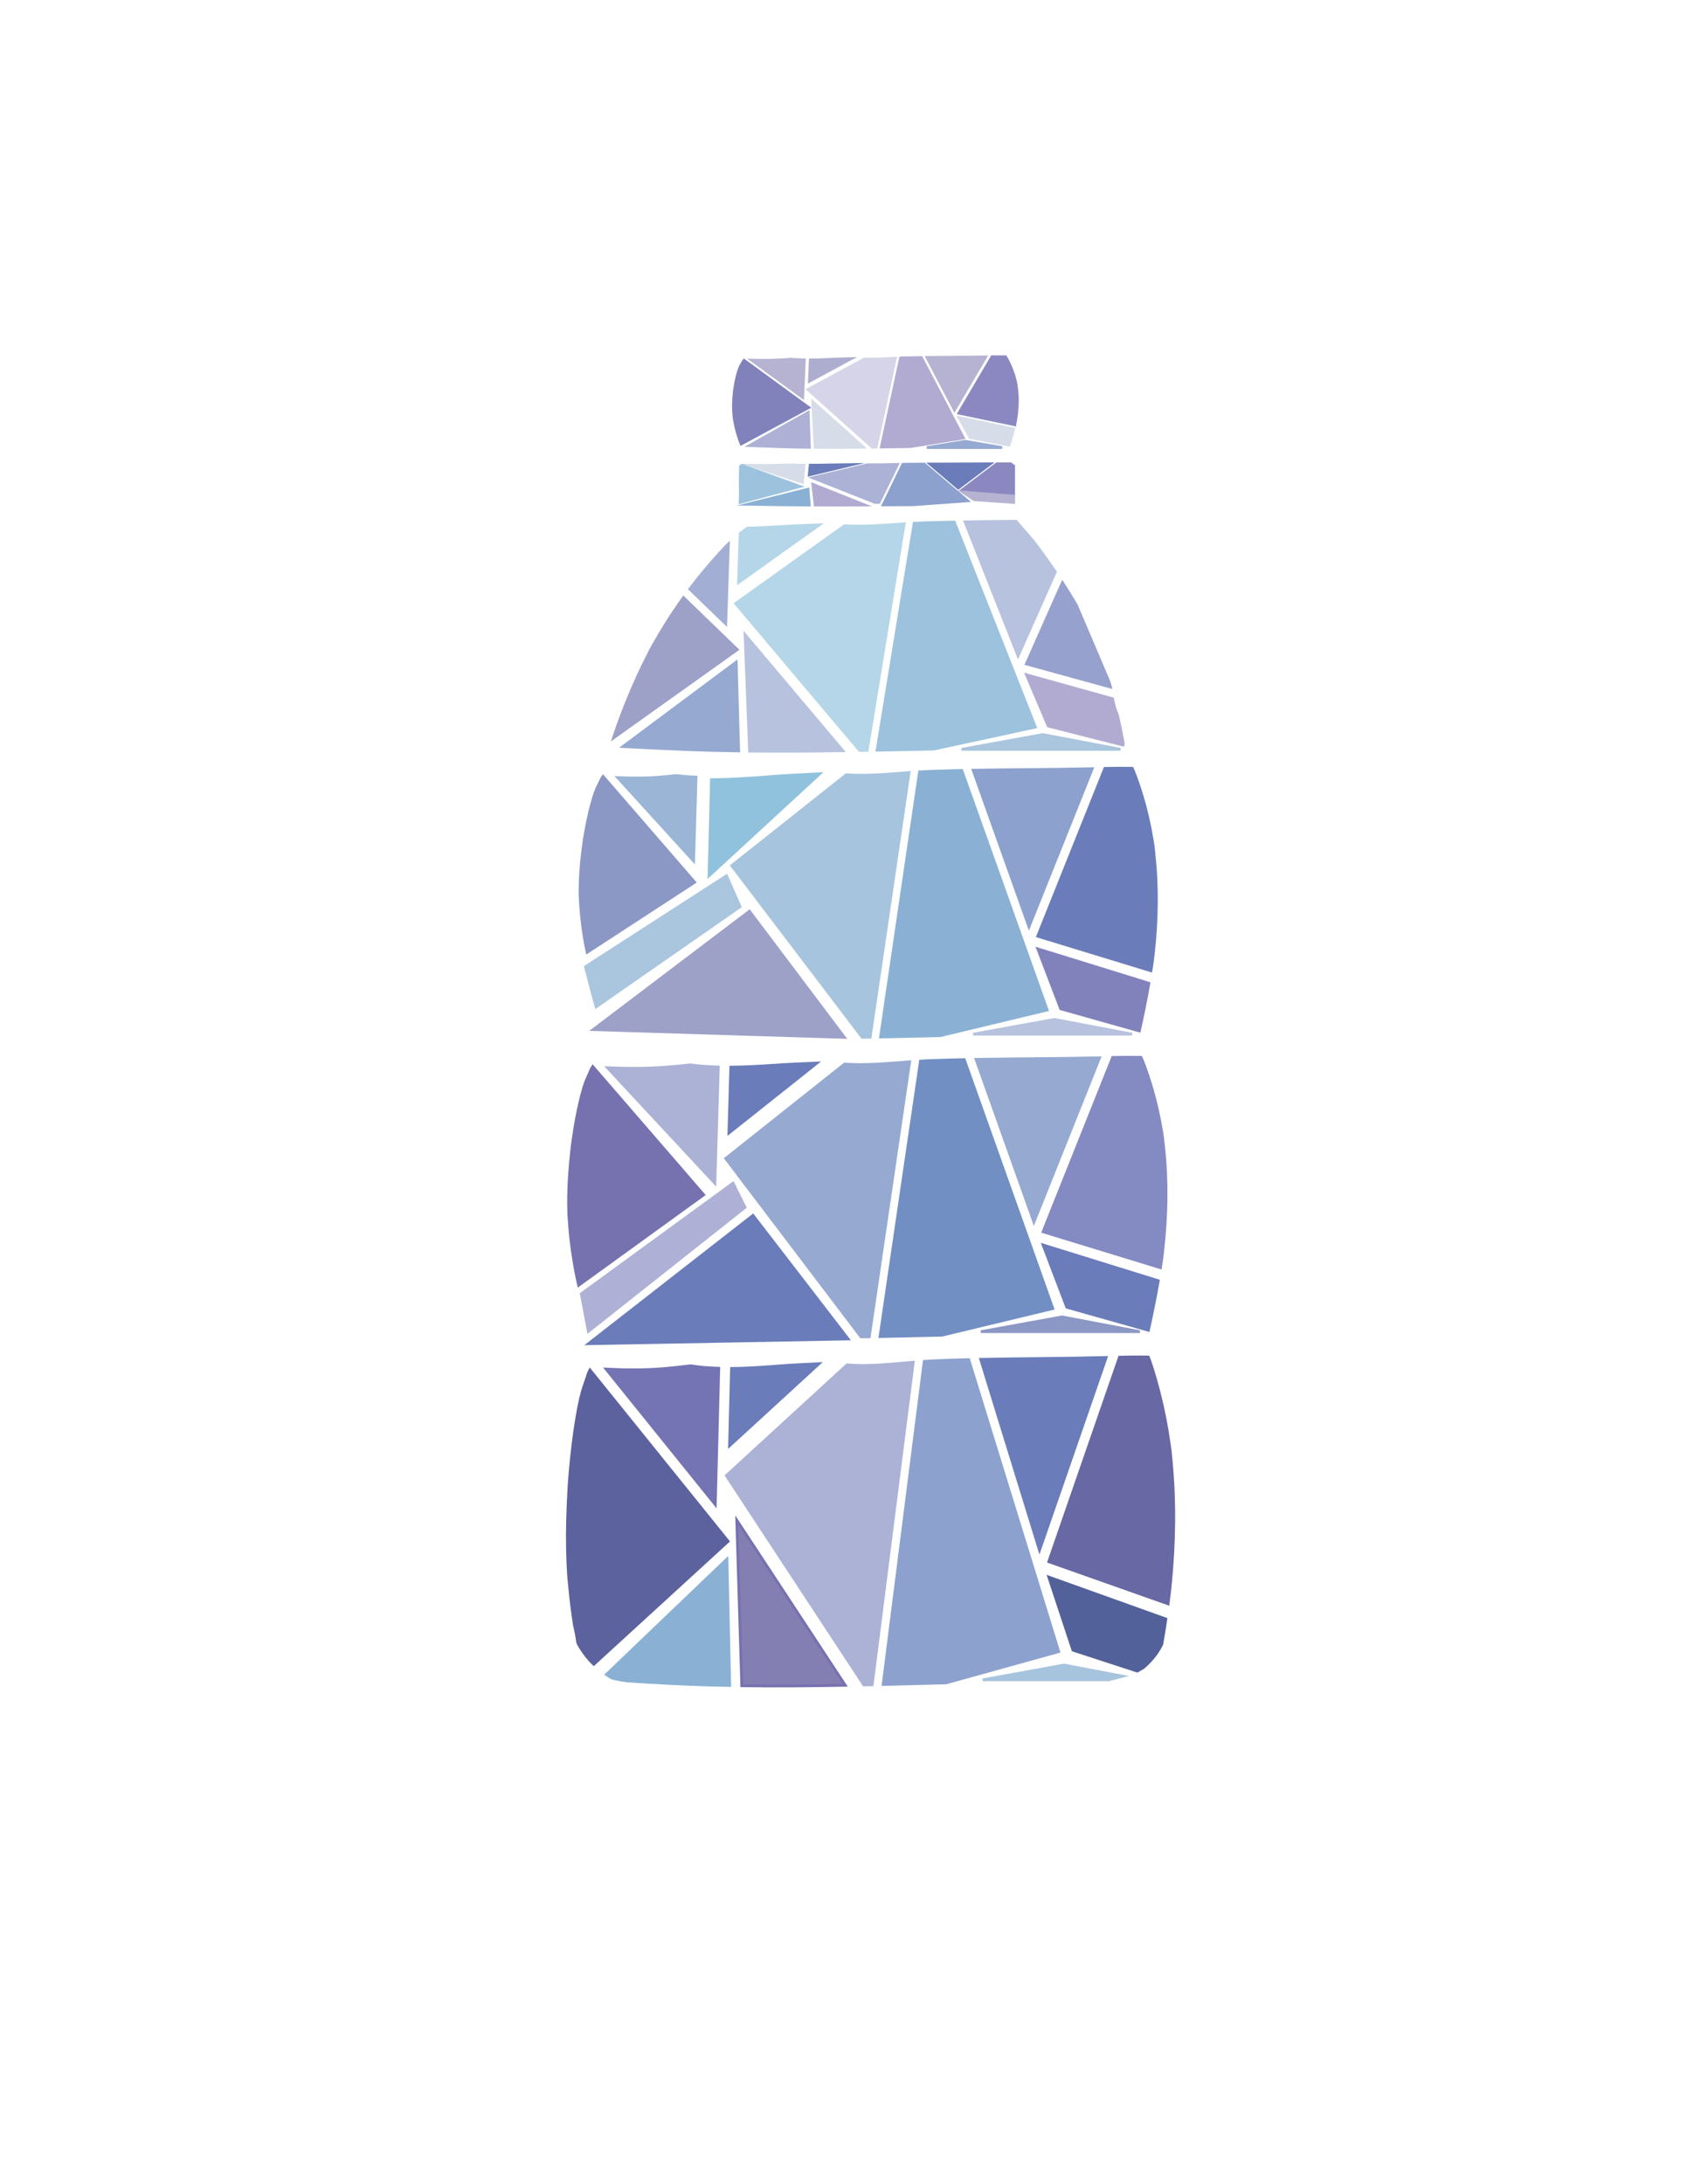 <?xml version="1.0" encoding="utf-8"?>
<!-- Generator: Adobe Adobe Illustrator 24.2.0, SVG Export Plug-In . SVG Version: 6.00 Build 0)  -->
<svg version="1.1" xmlns="http://www.w3.org/2000/svg" xmlns:xlink="http://www.w3.org/1999/xlink" x="0px" y="0px" width="612px"
	 height="792px" viewBox="0 0 612 792" style="enable-background:new 0 0 612 792;" xml:space="preserve">
<style type="text/css">
	.st0{fill:#9AB5D5;stroke:#9AB5D5;stroke-miterlimit:10;}
	.st1{fill:#91C2DD;stroke:#91C2DD;stroke-miterlimit:10;}
	.st2{fill:#A7C4DE;stroke:#A7C4DE;stroke-miterlimit:10;}
	.st3{fill:#9DA0C7;stroke:#9DA0C7;stroke-miterlimit:10;}
	.st4{fill:#8AB1D4;stroke:#8AB1D4;stroke-miterlimit:10;}
	.st5{fill:#8CA1CD;stroke:#8CA1CD;stroke-miterlimit:10;}
	.st6{fill:#8B97C4;stroke:#8B97C4;stroke-miterlimit:10;}
	.st7{fill:#6A7CB9;stroke:#6A7CB9;stroke-miterlimit:10;}
	.st8{fill:#8182BC;stroke:#8182BC;stroke-miterlimit:10;}
	.st9{fill:#A2AED4;stroke:#A2AED4;stroke-miterlimit:10;}
	.st10{fill:#B5D6E8;stroke:#B5D6E8;stroke-miterlimit:10;}
	.st11{fill:#B6C2DE;stroke:#B6C2DE;stroke-miterlimit:10;}
	.st12{fill:#9DC2DD;stroke:#9DC2DD;stroke-miterlimit:10;}
	.st13{fill:#95A9D1;stroke:#95A9D1;stroke-miterlimit:10;}
	.st14{fill:#96A1CD;stroke:#96A1CD;stroke-miterlimit:10;}
	.st15{fill:#B2ABD1;stroke:#B2ABD1;stroke-miterlimit:10;}
	.st16{fill:#ABB2D6;stroke:#ABB2D6;stroke-miterlimit:10;}
	.st17{fill:#96A9D1;stroke:#96A9D1;stroke-miterlimit:10;}
	.st18{fill:#718FC3;stroke:#718FC3;stroke-miterlimit:10;}
	.st19{fill:#7671AF;stroke:#7671AF;stroke-miterlimit:10;}
	.st20{fill:#AEB1D5;stroke:#AEB1D5;stroke-miterlimit:10;}
	.st21{fill:#848AC2;stroke:#848AC2;stroke-miterlimit:10;}
	.st22{fill:#7473B3;stroke:#7473B3;stroke-miterlimit:10;}
	.st23{fill:#837FB2;stroke:#7671AF;stroke-miterlimit:10;}
	.st24{fill:#5C629D;stroke:#5C629D;stroke-miterlimit:10;}
	.st25{fill:#6868A5;stroke:#6868A5;stroke-miterlimit:10;}
	.st26{fill:#526199;stroke:#526199;stroke-miterlimit:10;}
	.st27{fill:#B5B2D2;stroke:#B5B2D2;stroke-miterlimit:10;}
	.st28{fill:#ADAECF;stroke:#ADAECF;stroke-miterlimit:10;}
	.st29{fill:#D6D4E8;stroke:#D6D4E8;stroke-miterlimit:10;}
	.st30{fill:#D6DDE9;stroke:#D6DDE9;stroke-miterlimit:10;}
	.st31{fill:#8B88C1;stroke:#8B88C1;stroke-miterlimit:10;}
	.st32{fill:#AAC5DE;stroke:#AAC5DE;stroke-miterlimit:10;}
</style>
<g id="Layer_1">
	<path class="st0" d="M248.73,281.56c-0.22-0.01-0.44-0.03-0.66-0.05c-0.91-0.08-1.83-0.19-2.74-0.31
		c-2.41,0.27-4.83,0.51-7.24,0.68c-4.66,0.32-9.35,0.27-14.02,0.07l27.56,30.25l0.88-30.44
		C251.24,281.72,249.98,281.66,248.73,281.56z"/>
	<path class="st1" d="M277.92,281.72c-6.63,0.52-13.23,0.97-19.82,1.01l-0.88,34.83l40.16-37
		C290.89,280.87,284.41,281.21,277.92,281.72z"/>
	<path class="st2" d="M315.67,376.1l14.13-95.97c-7.59,0.56-15.18,1.33-22.77,0.79l-41.58,32.96l47.35,62.28
		C313.75,376.14,314.71,376.12,315.67,376.1z"/>
	<polygon class="st3" points="271.87,330.41 215.19,373.34 306.33,376.16 	"/>
	<path class="st4" d="M341.07,375.55l38.82-9.32l-30.98-86.87c-4.09,0.09-8.18,0.2-12.27,0.36c-1.02,0.04-2.03,0.09-3.05,0.15
		l-14.15,96.15C326.66,375.88,333.86,375.71,341.07,375.55z"/>
	<path class="st5" d="M353.03,279.28l20.25,56.78l22.96-57.33C381.84,279.06,367.43,279.03,353.03,279.28z"/>
	<path class="st6" d="M218.77,281.53c-0.15,0.21-0.29,0.42-0.44,0.64c-0.15,0.34-0.26,0.57-0.33,0.72
		c-0.54,1.13-1.15,2.21-1.64,3.42c-0.34,0.85-1.01,3.46-0.32,0.72c-0.22,0.89-0.57,1.75-0.83,2.62c-0.95,3.19-1.72,6.49-2.37,9.83
		c-0.33,1.67-0.61,3.34-0.89,5.03c0,0.01,0,0.01,0,0.02c-0.01,0.05-0.01,0.09-0.02,0.15c-0.09,0.62-0.18,1.24-0.26,1.87
		c-0.55,4.14-0.99,8.29-1.15,12.48c-0.05,1.42-0.08,2.85-0.08,4.27c0,0.47,0.01,0.94,0.01,1.4c0,0.07,0.01,0.14,0.01,0.22
		c0.12,2.15,0.22,4.28,0.42,6.41c0.22,2.36,0.51,4.7,0.86,7.01c0.15,0.97,0.31,1.94,0.48,2.91c0.09,0.48,0.17,0.96,0.26,1.44
		c0.01,0.03,0.12,0.62,0.2,1.03c0.1,0.46,0.24,1.13,0.27,1.26c0.02,0.11,0.05,0.21,0.07,0.32l38.99-25.4L218.77,281.53z"/>
	<path class="st7" d="M417.67,351.21c0.04-0.28,0.27-1.86,0.4-2.76c0.09-0.76,0.33-2.77,0.37-3.1c0.31-2.89,0.56-5.78,0.74-8.68
		c0.36-5.85,0.44-11.72,0.18-17.58c-0.15-3.23-0.41-6.45-0.75-9.67c-0.11-0.99-0.22-1.98-0.33-2.97c-0.06-0.31-0.24-1.5-0.37-2.28
		c-0.87-5.23-2.05-10.41-3.57-15.48c-0.76-2.53-1.6-5.03-2.52-7.49c-0.28-0.74-1.85-4.35-0.42-1.12c-0.22-0.5-0.44-1-0.66-1.5
		c-3.31-0.07-6.61-0.03-9.92,0.04l-24.37,60.85l41.08,12.54C417.58,351.75,417.63,351.48,417.67,351.21z"/>
	<path class="st8" d="M416.79,356.54l-40.31-12.48l8.31,21.73l28.54,8.04C414.61,368.09,415.79,362.34,416.79,356.54z"/>
	<path class="st9" d="M263.79,197.71c-0.89,0.83-1.67,1.75-2.48,2.62c-3.76,4.06-7.28,8.26-10.56,12.57
		c-0.18,0.23-0.34,0.47-0.52,0.7l13.05,12.6l0.95-28.93C263.16,198.29,262.04,199.35,263.79,197.71z"/>
	<path class="st10" d="M271.13,191.49c-0.88,0.65-1.75,1.3-2.62,1.96l-0.58,17.76l29.28-20.9c-4.73,0.18-9.46,0.37-14.19,0.65
		C279.04,191.2,275.08,191.41,271.13,191.49z"/>
	<path class="st10" d="M314.59,272.09l13.42-82.15c-7.21,0.48-14.42,1.14-21.64,0.68l-39.51,28.21l44.99,53.31
		C312.76,272.12,313.68,272.11,314.59,272.09z"/>
	<path class="st11" d="M305.78,272.23l-35.49-42.06l1.64,42.18C283.21,272.47,294.5,272.4,305.78,272.23z"/>
	<path class="st12" d="M338.72,271.62l36.89-7.97l-29.43-74.36c-3.89,0.08-7.77,0.17-11.66,0.31c-0.96,0.03-1.93,0.08-2.89,0.13
		l-13.45,82.3C325.02,271.9,331.87,271.75,338.72,271.62z"/>
	<path class="st11" d="M376.43,198.33c-2.32-3.14-5.21-6.18-7.85-9.32c-6.16,0.05-12.33,0.1-18.49,0.2l19.24,48.61l13.53-30.45
		C380.78,204.33,378.63,201.32,376.43,198.33z"/>
	<path class="st3" d="M241.6,226.15c-1.45,2.32-2.84,4.67-4.18,7.03c-0.52,0.92-1.08,1.86-1.57,2.8c0.31-0.59,0.65-1.23-0.04,0.12
		c-0.26,0.51-0.53,1.01-0.78,1.52c-4.98,9.77-9.07,19.79-12.49,29.96l44.93-32.03l-19.52-18.85
		C245.71,219.81,243.6,222.96,241.6,226.15z"/>
	<path class="st13" d="M248.14,271.76c6.61,0.27,13.22,0.44,19.83,0.54l-0.89-32.22l-41.1,30.63
		C233.37,271.1,240.76,271.46,248.14,271.76z"/>
	<path class="st14" d="M400.65,243.31c-3.39-7.91-6.74-15.83-10.12-23.74c-0.03-0.05-0.04-0.09-0.07-0.13
		c-0.21-0.38-0.42-0.75-0.65-1.13c-0.55-0.93-1.12-1.85-1.68-2.77c-0.88-1.43-1.78-2.86-2.7-4.27l-13.1,29.47l30.53,8.4
		C402.39,247.14,401.48,245.24,400.65,243.31z"/>
	<path class="st15" d="M405.36,259.23c-0.62-1.41-1.11-2.87-1.44-4.42c-0.1-0.47-0.19-0.95-0.28-1.42l-31.28-8.72l7.9,18.6
		l27.12,6.88c0.04-0.17,0.08-0.34,0.12-0.52c-0.11-0.65-0.22-1.3-0.34-1.94C406.63,264.86,406.01,262.04,405.36,259.23z"/>
	<path class="st16" d="M255.25,386.62c-0.31-0.02-0.62-0.04-0.93-0.07c-1.29-0.11-2.58-0.26-3.87-0.43
		c-3.41,0.37-6.83,0.71-10.25,0.94c-6.6,0.45-13.23,0.37-19.84,0.1l38.99,41.89l1.24-42.14
		C258.8,386.84,257.02,386.76,255.25,386.62z"/>
	<path class="st7" d="M280.89,386.25c-5.27,0.36-10.52,0.66-15.77,0.7l-0.7,23.89l31.95-25.38
		C291.21,385.67,286.05,385.9,280.89,386.25z"/>
	<path class="st17" d="M315.35,484.73l14.65-99.72c-7.87,0.58-15.74,1.38-23.61,0.82l-43.12,34.24l49.09,64.71
		C313.35,484.77,314.35,484.75,315.35,484.73z"/>
	<path class="st18" d="M341.68,484.16l40.25-9.68l-32.12-90.26c-4.24,0.09-8.48,0.21-12.72,0.37c-1.05,0.04-2.11,0.1-3.16,0.16
		l-14.68,99.9C326.73,484.49,334.2,484.32,341.68,484.16z"/>
	<path class="st13" d="M354.08,384.13l21,59l23.81-59.57C383.95,383.9,369.01,383.86,354.08,384.13z"/>
	<path class="st19" d="M215.04,386.73c-0.17,0.26-0.34,0.54-0.5,0.81c-0.16,0.43-0.29,0.72-0.38,0.91c-0.61,1.42-1.3,2.79-1.84,4.3
		c-0.38,1.06-1.1,4.33-0.36,0.9c-0.24,1.11-0.63,2.19-0.91,3.28c-1.03,3.99-1.85,8.12-2.54,12.28c-0.34,2.08-0.63,4.17-0.92,6.27
		c0,0.01,0,0.01,0,0.02c-0.01,0.06-0.01,0.12-0.02,0.18c-0.09,0.77-0.17,1.55-0.26,2.32c-0.54,5.16-0.95,10.33-1.03,15.53
		c-0.03,1.77-0.02,3.54,0.02,5.3c0.01,0.58,0.03,1.16,0.05,1.74c0.01,0.08,0.01,0.17,0.02,0.27c0.19,2.66,0.37,5.31,0.66,7.94
		c0.32,2.93,0.73,5.82,1.2,8.68c0.2,1.2,0.41,2.4,0.64,3.59c0.11,0.6,0.23,1.19,0.35,1.78c0.01,0.03,0.16,0.76,0.27,1.27
		c0.13,0.57,0.32,1.39,0.35,1.55c0.03,0.13,0.06,0.26,0.09,0.39l45.35-32.8L215.04,386.73z"/>
	<polygon class="st20" points="210.88,469.15 213.45,482.76 270.29,437.79 265.92,429.03 	"/>
	<path class="st21" d="M421.1,458.87c0.04-0.29,0.28-1.93,0.42-2.87c0.09-0.79,0.35-2.88,0.38-3.22c0.32-3,0.58-6.01,0.77-9.02
		c0.38-6.08,0.46-12.18,0.19-18.27c-0.15-3.36-0.42-6.7-0.78-10.05c-0.11-1.03-0.22-2.06-0.35-3.09c-0.06-0.32-0.25-1.56-0.38-2.37
		c-0.9-5.44-2.13-10.82-3.7-16.09c-0.78-2.62-1.65-5.22-2.61-7.79c-0.29-0.77-1.91-4.51-0.44-1.16c-0.23-0.52-0.45-1.04-0.68-1.55
		c-3.43-0.07-6.86-0.04-10.28,0.04l-25.26,63.22l42.6,13.03C421.01,459.42,421.06,459.15,421.1,458.87z"/>
	<path class="st7" d="M420.19,464.4l-41.8-12.97l8.62,22.58l29.6,8.35C417.93,476.41,419.15,470.42,420.19,464.4z"/>
	<path class="st22" d="M255.33,495.83c-0.32-0.02-0.63-0.05-0.95-0.09c-1.31-0.13-2.62-0.31-3.94-0.51
		c-3.47,0.43-6.94,0.83-10.41,1.1c-6.7,0.52-13.44,0.44-20.16,0.11l39.62,49.13l1.26-49.43
		C258.95,496.08,257.14,495.99,255.33,495.83z"/>
	<path class="st7" d="M281.39,495.39c-5.36,0.42-10.7,0.78-16.02,0.82l-0.71,28.02l32.47-29.76
		C291.88,494.71,286.64,494.98,281.39,495.39z"/>
	<path class="st16" d="M316.41,610.9l14.89-116.96c-8,0.68-16,1.62-23.99,0.96l-43.82,40.16l49.89,75.9
		C314.38,610.94,315.39,610.92,316.41,610.9z"/>
	<path class="st23" d="M306.64,611.1l-39.36-59.88l1.82,60.05C281.61,611.44,294.13,611.33,306.64,611.1z"/>
	<path class="st5" d="M343.17,610.23l40.91-11.35L351.43,493c-4.31,0.11-8.62,0.24-12.93,0.44c-1.07,0.05-2.14,0.11-3.21,0.19
		l-14.91,117.18C327.98,610.62,335.57,610.42,343.17,610.23z"/>
	<path class="st7" d="M355.77,492.9l21.34,69.2l24.19-69.88C386.12,492.63,370.94,492.59,355.77,492.9z"/>
	<path class="st24" d="M214.03,496.75c-0.19,0.37-0.37,0.76-0.56,1.14c-0.17,0.6-0.31,1.01-0.4,1.28c-0.66,2.01-1.41,3.93-1.98,6.05
		c-0.4,1.49-1.1,6.05-0.38,1.26c-0.23,1.55-0.64,3.06-0.92,4.59c-1.04,5.58-1.81,11.33-2.43,17.13c-0.31,2.9-0.55,5.81-0.8,8.72
		c0,0.01,0,0.02,0,0.03c-0.01,0.08-0.01,0.16-0.02,0.25c-0.07,1.08-0.13,2.15-0.19,3.23c-0.39,7.17-0.64,14.34-0.48,21.55
		c0.05,2.45,0.15,4.9,0.28,7.34c0.04,0.8,0.1,1.6,0.14,2.41c0.01,0.11,0.02,0.24,0.04,0.38c0.36,3.67,0.7,7.32,1.17,10.95
		c0.28,2.14,0.59,4.27,0.92,6.39c0.48,1.95,0.86,3.94,1.1,5.88c0.1,0.28,0.2,0.57,0.3,0.86c1.22,2.1,2.59,4.1,4.22,5.89
		c0.39,0.42,0.85,0.9,1.37,1.4l48.73-44.6L214.03,496.75z"/>
	<path class="st4" d="M263.73,565.31l-43.76,41.87c0.65,0.45,1.31,0.88,1.99,1.27c1.83,0.48,3.71,0.85,5.62,1.07
		c5.05,0.33,10.1,0.64,15.15,0.9c7.33,0.38,14.66,0.62,21.99,0.76L263.73,565.31z"/>
	<path class="st25" d="M423.87,580.57c0.05-0.34,0.28-2.27,0.42-3.36c0.09-0.93,0.35-3.38,0.39-3.78c0.33-3.52,0.59-7.05,0.78-10.58
		c0.38-7.13,0.47-14.29,0.19-21.43c-0.15-3.94-0.43-7.86-0.79-11.78c-0.11-1.21-0.23-2.41-0.35-3.62c-0.06-0.38-0.25-1.83-0.39-2.78
		c-0.91-6.38-2.16-12.69-3.76-18.87c-0.8-3.08-1.68-6.13-2.65-9.13c-0.29-0.9-1.95-5.3-0.44-1.36c-0.23-0.61-0.46-1.22-0.69-1.82
		c-3.48-0.08-6.97-0.04-10.45,0.05l-25.67,74.16l43.29,15.29C423.78,581.22,423.83,580.89,423.87,580.57z"/>
	<path class="st26" d="M414.77,604.7c1.77-1.55,3.37-3.25,4.74-5.13c0.71-1.1,1.41-2.21,1.98-3.4c0.52-3.03,1.01-6.06,1.47-9.1
		l-42.48-15.21l8.76,26.49l23.32,7.6C413.31,605.55,414.04,605.14,414.77,604.7z"/>
	<path class="st27" d="M289.25,130.41c-0.15-0.01-0.3-0.01-0.44-0.02c-0.61-0.04-1.23-0.09-1.84-0.14c-1.62,0.12-3.25,0.23-4.88,0.3
		c-3.14,0.14-6.29,0.12-9.44,0.03l18.55,13.54l0.59-13.63C290.95,130.48,290.1,130.45,289.25,130.41z"/>
	<path class="st28" d="M301.45,130.29c-2.51,0.12-5.01,0.21-7.5,0.22l-0.33,7.72l15.2-8.2C306.36,130.1,303.91,130.17,301.45,130.29
		z"/>
	<path class="st29" d="M317.85,162.13l6.97-32.24c-3.74,0.19-7.49,0.45-11.23,0.27l-20.51,11.07l23.36,20.92
		C316.9,162.14,317.37,162.13,317.85,162.13z"/>
	<path class="st30" d="M313.27,162.18l-18.43-16.51l0.85,16.55C301.56,162.28,307.41,162.25,313.27,162.18z"/>
	<path class="st15" d="M330.37,161.94l19.15-3.13l-15.28-29.18c-2.02,0.03-4.03,0.07-6.05,0.12c-0.5,0.01-1,0.03-1.5,0.05
		l-6.98,32.3C323.26,162.05,326.82,161.99,330.37,161.94z"/>
	<path class="st27" d="M336.27,129.6l9.99,19.08l11.33-19.26C350.48,129.53,343.38,129.52,336.27,129.6z"/>
	<path class="st8" d="M269.92,130.66c-0.09,0.1-0.18,0.21-0.26,0.32c-0.08,0.17-0.14,0.28-0.19,0.35c-0.31,0.55-0.66,1.08-0.93,1.67
		c-0.19,0.41-0.51,1.67-0.18,0.35c-0.11,0.43-0.3,0.84-0.43,1.27c-0.49,1.54-0.85,3.12-1.14,4.72c-0.14,0.8-0.26,1.6-0.37,2.4
		c0,0,0,0.01,0,0.01c0,0.02,0,0.04-0.01,0.07c-0.03,0.3-0.06,0.59-0.09,0.89c-0.18,1.98-0.3,3.95-0.22,5.94
		c0.02,0.68,0.07,1.35,0.13,2.02c0.02,0.22,0.04,0.44,0.07,0.66c0.01,0.03,0.01,0.07,0.02,0.1c0.17,1.01,0.33,2.02,0.55,3.02
		c0.25,1.11,0.54,2.21,0.87,3.29c0.14,0.46,0.29,0.91,0.44,1.36c0.08,0.23,0.15,0.45,0.23,0.67c0,0.01,0.11,0.29,0.18,0.48
		c0.08,0.21,0.21,0.53,0.23,0.59c0.02,0.05,0.04,0.1,0.06,0.15l24.51-13.21L269.92,130.66z"/>
	<path class="st20" d="M283.35,162c3.43,0.1,6.86,0.17,10.29,0.21l-0.46-12.65l-21.34,12.02C275.68,161.74,279.51,161.88,283.35,162
		z"/>
	<path class="st31" d="M368.16,153.77c0.02-0.09,0.13-0.63,0.2-0.93c0.04-0.26,0.16-0.93,0.18-1.04c0.15-0.97,0.28-1.94,0.37-2.92
		c0.18-1.97,0.22-3.94,0.09-5.91c-0.07-1.09-0.2-2.17-0.37-3.25c-0.05-0.33-0.11-0.67-0.16-1c-0.03-0.1-0.12-0.5-0.18-0.77
		c-0.43-1.76-1.01-3.5-1.76-5.2c-0.37-0.85-0.79-1.69-1.24-2.52c-0.14-0.25-0.91-1.46-0.21-0.37c-0.11-0.17-0.22-0.33-0.32-0.5
		c-1.63-0.02-3.26-0.01-4.89,0.01l-12.02,20.44l20.27,4.21C368.11,153.94,368.14,153.86,368.16,153.77z"/>
	<path class="st30" d="M367.73,155.56l-19.89-4.19l4.1,7.3l14.08,2.7C366.65,159.44,367.23,157.5,367.73,155.56z"/>
	<polygon class="st32" points="378.28,266.35 348.83,271.71 406.49,271.71 	"/>
	<polygon class="st13" points="350.18,160.01 336.22,162.3 363.55,162.3 	"/>
	<polygon class="st11" points="382.48,369.64 353.04,374.99 410.69,374.99 	"/>
	<polygon class="st6" points="385.28,477.51 355.84,482.87 413.5,482.87 	"/>
	<path class="st2" d="M402.83,608.93c1.5-0.34,3.01-0.71,4.5-1.13l-21.35-4.05l-29.45,5.36h45.77
		C402.48,609.04,402.64,608.98,402.83,608.93z"/>
	<path class="st30" d="M289.09,168.64c-0.15,0-0.3-0.01-0.46-0.01c-0.63-0.02-1.26-0.04-1.89-0.06c-1.67,0.05-3.34,0.1-5.01,0.14
		c-3.22,0.07-6.46,0.06-9.69,0.01l19.05,6.17l0.61-6.21C290.83,168.67,289.96,168.66,289.09,168.64z"/>
	<path class="st7" d="M301.62,168.58c-2.58,0.05-5.14,0.1-7.7,0.1l-0.34,3.52l15.61-3.74C306.66,168.5,304.14,168.53,301.62,168.58z
		"/>
	<path class="st16" d="M318.86,182.19l6.75-13.79c-3.63,0.08-7.26,0.19-10.89,0.11l-19.88,4.74l22.63,8.95
		C317.94,182.2,318.4,182.2,318.86,182.19z"/>
	<path class="st15" d="M313.76,183.13l-18.92-7.53l0.87,7.55C301.73,183.17,307.74,183.16,313.76,183.13z"/>
	<path class="st5" d="M331.32,183.02l19.67-1.43l-15.69-13.31c-2.07,0.01-4.14,0.03-6.21,0.05c-0.51,0.01-1.03,0.01-1.54,0.02
		l-7.17,14.73C324.02,183.07,327.67,183.04,331.32,183.02z"/>
	<path class="st7" d="M337.38,168.27l10.26,8.7l11.63-8.78C351.97,168.24,344.68,168.23,337.38,168.27z"/>
	<path class="st12" d="M268.74,169.05c-0.03,0.03-0.07,0.06-0.1,0.08c0.01,0.5-0.04,1.04-0.05,1.53c-0.03,0.97-0.03,1.93-0.05,2.89
		c-0.05,2.72,0.18,5.8-0.05,8.65l21.75-5.81l-21.09-7.64c-0.08,0.05-0.16,0.09-0.23,0.14C268.83,168.97,268.78,169.02,268.74,169.05
		z"/>
	<path class="st4" d="M283.03,183.04c3.52,0.05,7.05,0.08,10.57,0.1l-0.47-5.77l-21.91,5.48
		C275.15,182.92,279.09,182.99,283.03,183.04z"/>
	<path class="st31" d="M367.7,169.03c-0.18-0.15-0.35-0.31-0.54-0.46c-0.14-0.11-0.94-0.67-0.21-0.17
		c-0.11-0.08-0.22-0.15-0.33-0.23c-1.68-0.01-3.35-0.01-5.02,0.01l-12.34,9.32l18.46,1.7V169.03z"/>
	<polygon class="st27" points="367.73,179.88 349.26,178.45 353.47,181.2 367.73,182.2 	"/>
	<path class="st32" d="M216.26,365.08l52.23-36.32l-4.95-11.2l-51.16,32.99C213.7,355.4,214.84,360.26,216.26,365.08z"/>
	<polygon class="st7" points="273.16,440.7 213.46,487.25 307.68,485.51 	"/>
</g>
<g id="Layer_2">
</g>
</svg>
